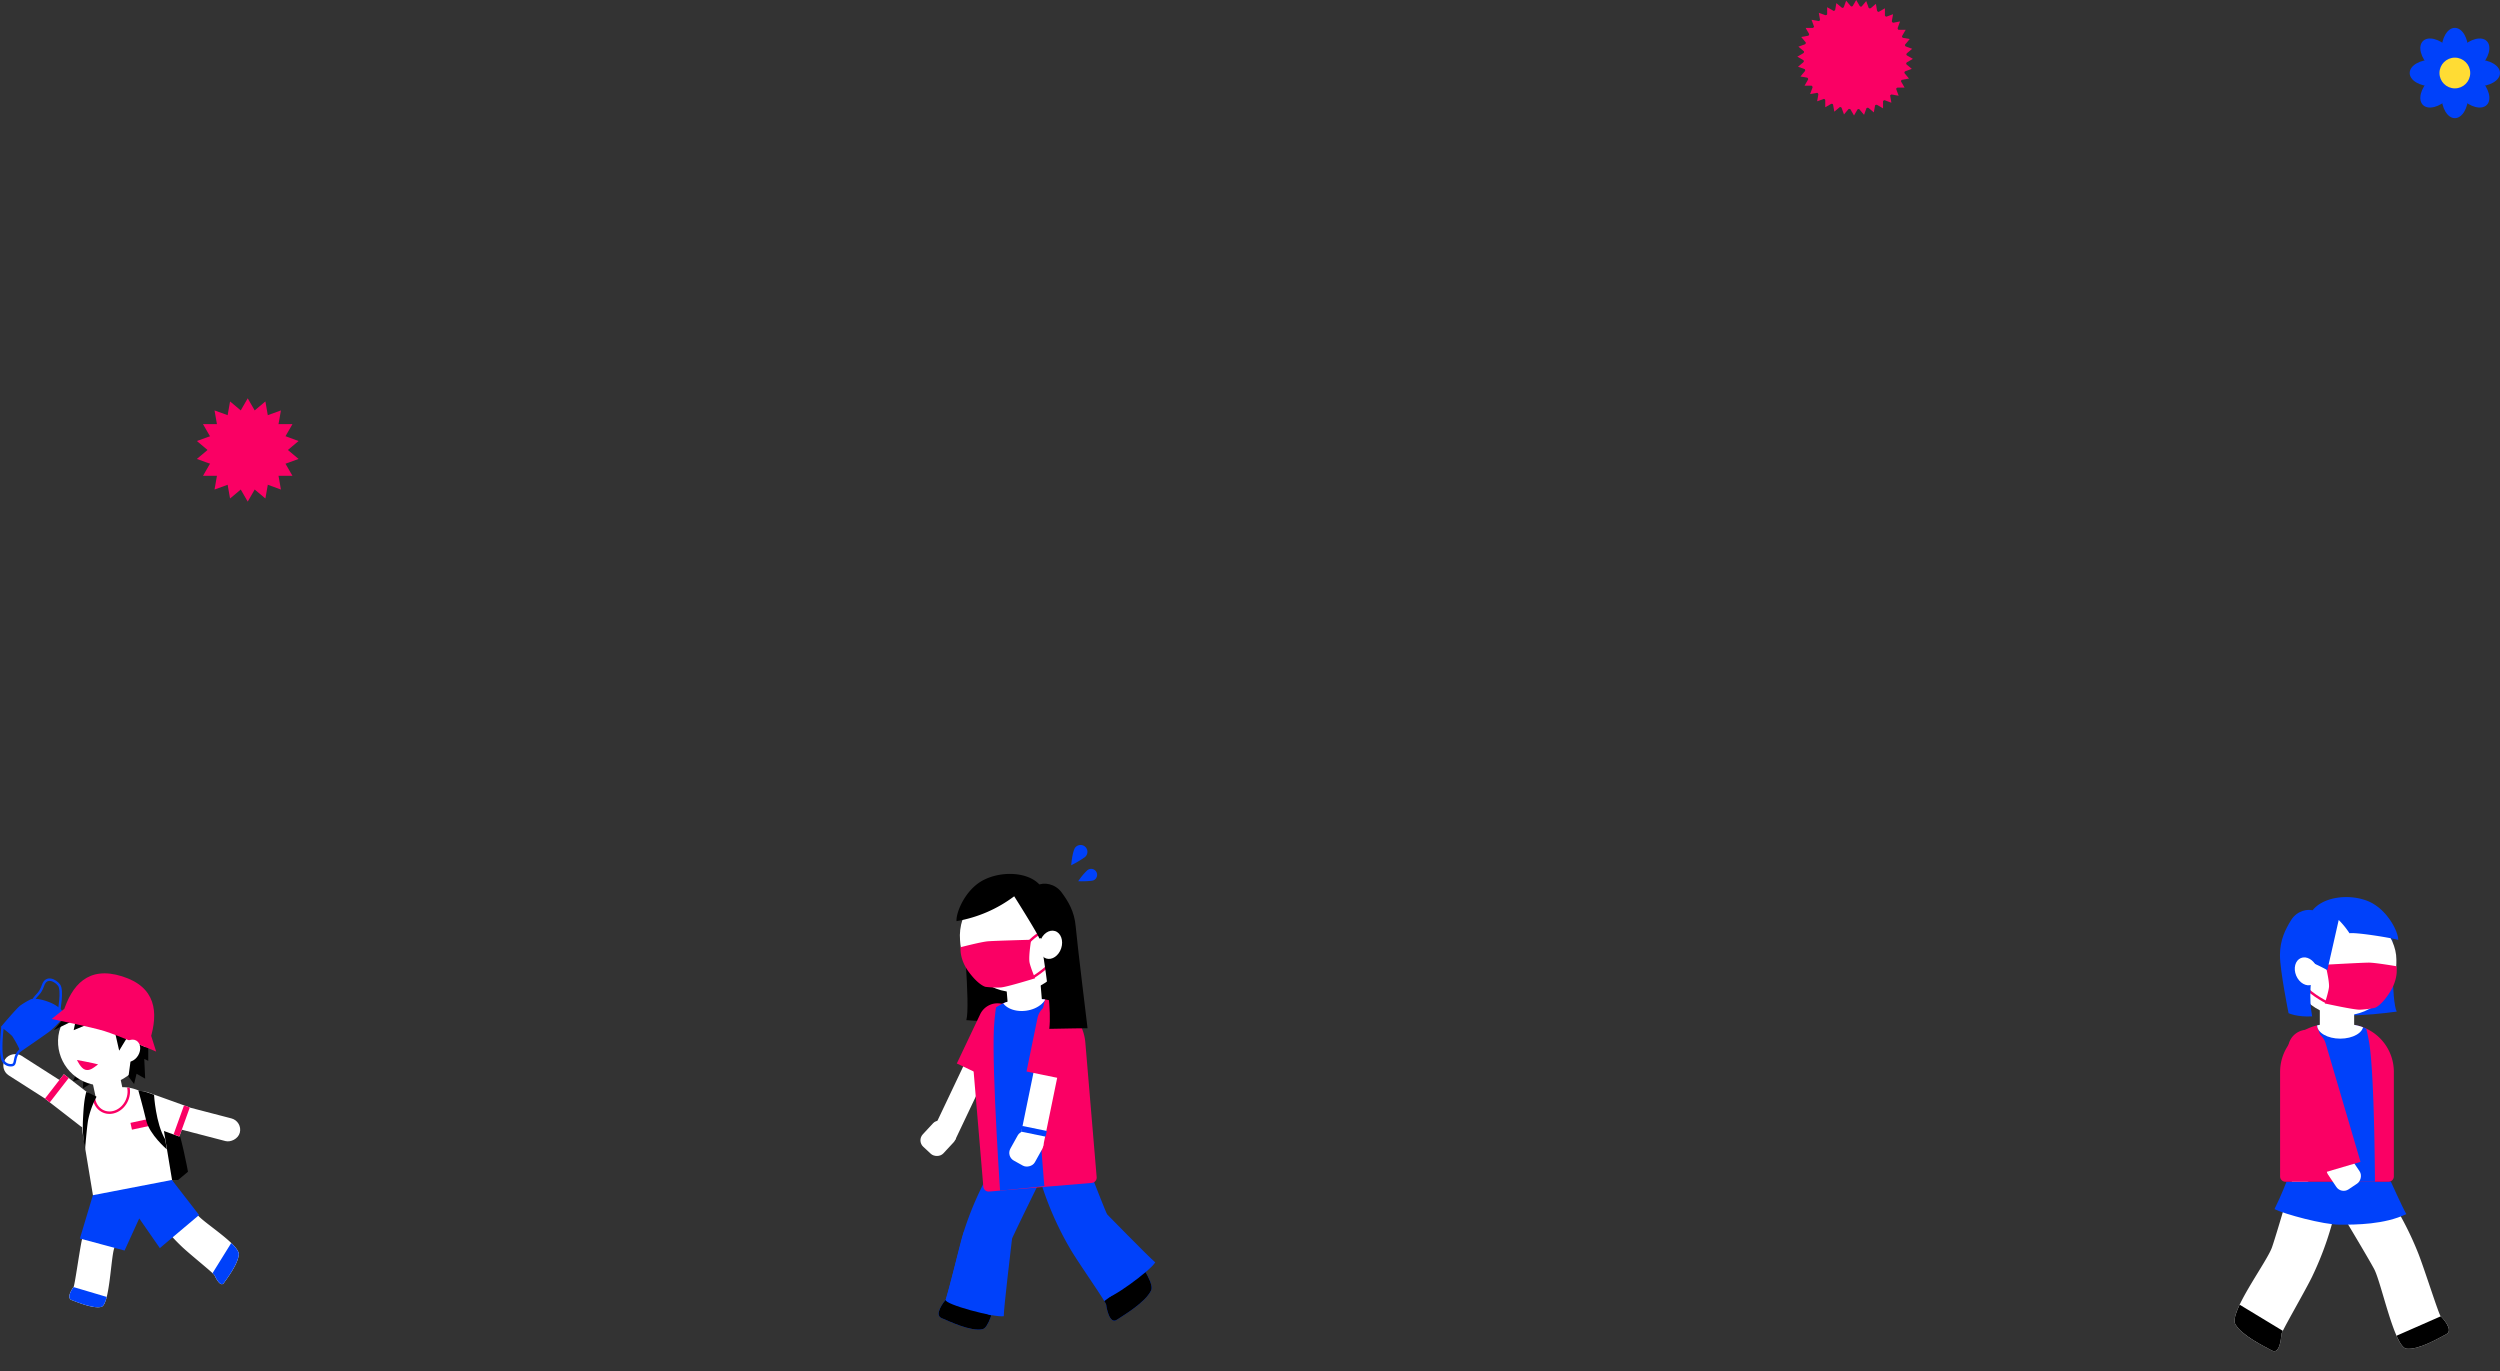 <svg xmlns="http://www.w3.org/2000/svg" xmlns:xlink="http://www.w3.org/1999/xlink" viewBox="0 0 1013.24 555.85"><rect x="0" y="0" width="1013.24" height="555.85" fill="#333333" stroke="none"/><defs><style>.cls-1{fill:#fff;}.cls-13,.cls-2,.cls-8{fill:none;}.cls-3{fill:#0041fa;}.cls-4{clip-path:url(#clip-path);}.cls-5{clip-path:url(#clip-path-2);}.cls-6{fill:#fa0064;}.cls-7{clip-path:url(#clip-path-3);}.cls-8{stroke:#fa0064;}.cls-13,.cls-8{stroke-miterlimit:10;}.cls-9{fill:#ffdc34;}.cls-10{clip-path:url(#clip-path-4);}.cls-11{clip-path:url(#clip-path-5);}.cls-12{clip-path:url(#clip-path-6);}.cls-13{stroke:#0041fa;}.cls-14{clip-path:url(#clip-path-7);}.cls-15{clip-path:url(#clip-path-8);}.cls-16{clip-path:url(#clip-path-9);}</style><clipPath id="clip-path"><path class="cls-1" d="M965,480.31l-18.8,6.83s13,21.55,16,27.13,8.22,31.74,13.13,32.34,13.1-4.28,16.16-5.87-1.52-6.58-2.28-7.26-6.21-18-8.9-25A129.14,129.14,0,0,0,965,480.31Z"/></clipPath><clipPath id="clip-path-2"><path class="cls-1" d="M947.23,487.32,930,474.94s-7.08,24.57-9.17,30.59S903.22,532.07,906,536.75s11.67,8.91,14.82,10.63,3.77-5.34,3.76-6.42,8.94-16.39,12.25-23A128.59,128.59,0,0,0,947.23,487.32Z"/></clipPath><clipPath id="clip-path-3"><path class="cls-2" d="M926.28,415h41.78a2.16,2.16,0,0,1,2.16,2.16v42.36a19.34,19.34,0,0,1-19.34,19.34h-7.42a19.34,19.34,0,0,1-19.34-19.34V417.2A2.16,2.16,0,0,1,926.28,415Z" transform="translate(1894.34 893.95) rotate(-180)"/></clipPath><clipPath id="clip-path-4"><path class="cls-2" d="M50.43,440.57h0a16.32,16.32,0,0,1,16.32,16.32v26a0,0,0,0,1,0,0H34.11a0,0,0,0,1,0,0v-26A16.32,16.32,0,0,1,50.43,440.57Z" transform="translate(-74.71 14.43) rotate(-9.4)"/></clipPath><clipPath id="clip-path-5"><path class="cls-1" d="M40.22,482.35l13.9,3.17s-6.44,16.21-7.83,20.37-1.86,22.94-5.2,23.78-9.62-1.88-12-2.73.26-4.74.71-5.28S32,508.55,33,503.42A86.69,86.69,0,0,1,40.22,482.35Z"/></clipPath><clipPath id="clip-path-6"><path class="cls-1" d="M60.05,488.56l7-13.26s10.38,13.92,13.13,17.23,17.05,12.06,16.61,16-4.57,9.32-6,11.4-3.56-2.36-3.83-3.07-9.4-8-13-11.35A87.24,87.24,0,0,1,60.05,488.56Z"/></clipPath><clipPath id="clip-path-7"><path class="cls-3" d="M403,471.77l19.3,5.23s-11.17,22.57-13.68,28.38S403,537.7,398.2,538.71s-13.41-3.17-16.59-4.5,1-6.68,1.66-7.42S388,508.37,390,501.17A129.51,129.51,0,0,1,403,471.77Z"/></clipPath><clipPath id="clip-path-8"><path class="cls-3" d="M421.28,477.26l16.13-13.77s9.12,23.89,11.71,29.71,19.76,25,17.39,29.86-10.88,9.86-13.87,11.84-4.21-5-4.29-6.08-10.29-15.58-14.14-21.9A129.13,129.13,0,0,1,421.28,477.26Z"/></clipPath><clipPath id="clip-path-9"><path class="cls-2" d="M441.45,478.94l-41.63,4.17a2.31,2.31,0,0,1-2.33-2.35l-3.55-50.22c-.89-12.61,7-24.15,17.63-25.22l7.41-.38c11.24-1.07,20,8.39,20.89,21l3.55,50.22A2.48,2.48,0,0,1,441.45,478.94Z"/></clipPath></defs><title>japan-masks-background</title><g id="Layer_2" data-name="Layer 2"><g id="masks_-JAPAN" data-name="masks -JAPAN"><g id="japan-masks-background"><g id="girl"><path class="cls-1" d="M965,480.31l-18.8,6.83s13,21.55,16,27.13,8.22,31.74,13.13,32.34,13.1-4.28,16.16-5.87-1.52-6.58-2.28-7.26-6.21-18-8.9-25A129.14,129.14,0,0,0,965,480.31Z"/><g class="cls-4"><polygon points="989.26 533.48 971.35 541.35 976.51 555.78 995.59 543.64 992.07 531.96 989.26 533.48"/></g><path class="cls-1" d="M947.23,487.32,930,474.94s-7.08,24.57-9.17,30.59S903.22,532.07,906,536.75s11.67,8.91,14.82,10.63,3.77-5.34,3.76-6.42,8.94-16.39,12.25-23A128.59,128.59,0,0,0,947.23,487.32Z"/><g class="cls-5"><polygon points="925.23 539.4 907.72 528.79 898.37 533.31 901.65 550.75 925.89 555.85 928.25 542.82 925.23 539.4"/></g><path class="cls-3" d="M926.73,478.9H969s4.71,10.48,6.28,13.17c-9,4.27-20.32,4.29-27,4.29s-22.4-4.29-26.44-6.31C924.73,484.21,926.73,478.9,926.73,478.9Z"/><path class="cls-6" d="M926.28,415h41.78a2.16,2.16,0,0,1,2.16,2.16v42.36a19.34,19.34,0,0,1-19.34,19.34h-7.42a19.34,19.34,0,0,1-19.34-19.34V417.2A2.16,2.16,0,0,1,926.28,415Z" transform="translate(1894.34 893.95) rotate(-180)"/><g class="cls-7"><path class="cls-3" d="M962.57,483.36H953s-7-46.29-11.74-61.11c-1.49-4.67-2.38-6.91-2.38-6.91l19.67-.27a77,77,0,0,1,1.79,8.25C962.54,438.41,962.57,483.36,962.57,483.36Z"/><ellipse class="cls-1" cx="948.49" cy="415.54" rx="9.36" ry="5.42"/></g><rect class="cls-1" x="943.29" y="469.66" width="13.29" height="11.36" rx="3.57" ry="3.57" transform="translate(815.55 -578.35) rotate(56.15)"/><path class="cls-6" d="M933.32,416.42h15.56a0,0,0,0,1,0,0v50a7.78,7.78,0,0,1-7.78,7.78h0a7.78,7.78,0,0,1-7.78-7.78v-50A0,0,0,0,1,933.32,416.42Z" transform="translate(1969.63 606.86) rotate(163.6)"/><path class="cls-3" d="M969.61,380.4S969.22,406,971.39,410c-4.9.67-13.91,1.64-19.12,1.49S969.61,380.4,969.61,380.4Z"/><rect class="cls-1" x="927.45" y="367.72" width="43.79" height="43.79" rx="21.12" ry="21.12" transform="translate(1898.69 779.23) rotate(-180)"/><rect class="cls-1" x="940.21" y="407.73" width="13.92" height="9.89" transform="translate(1894.34 825.34) rotate(-180)"/><path class="cls-6" d="M971.24,391.61s-8.47-1.46-11.16-1.46-17.58.84-17.58.84,1.47,5.92,1.45,8.7c0,1.67-1.72,7-1.72,7s11.5,2.54,14.11,2.54a36.37,36.37,0,0,0,6.22-.78s2.65-.79,6.2-6.57S971.24,391.61,971.24,391.61Z"/><path class="cls-8" d="M943.24,391.61c-1.91-1.69-6-4.55-8.31-3.26-5.91,3.31-3.71,6.89-2.75,8.87,2.36,4.83,10.78,9,10.78,9"/><path class="cls-3" d="M937.11,369.19c4.16-5.68,14.79-7.11,22.53-4S972,377.46,972,380.94c-4.27-1.12-17.51-3.14-19.76-2.69a33.08,33.08,0,0,0-4.37-5.39s-4.07,18.07-4.62,20.32c-3.24-1.8-6.13-3-6.13-3Z"/><path class="cls-3" d="M938.08,369.21c-2.58-1.13-7.12-.14-9.48,3.67s-4.54,8.11-4.54,14.29,3.48,23.46,3.48,23.46,3.43,1.66,9.57,1.3C934.16,397.11,941.2,379.42,938.08,369.21Z"/><ellipse class="cls-1" cx="934.79" cy="393.69" rx="4.5" ry="5.84" transform="translate(-79.52 392.29) rotate(-22.76)"/></g><circle class="cls-6" cx="751.86" cy="23.41" r="20.87"/><polygon class="cls-6" points="752.31 0 750.11 3.81 754.51 3.81 752.31 0"/><polygon class="cls-6" points="748.24 0.28 746.73 4.41 751.06 3.65 748.24 0.28"/><polygon class="cls-6" points="744.27 1.26 743.51 5.59 747.64 4.09 744.27 1.26"/><polygon class="cls-6" points="740.54 2.92 740.54 7.31 744.35 5.12 740.54 2.92"/><polygon class="cls-6" points="737.15 5.19 737.92 9.53 741.29 6.7 737.15 5.19"/><polygon class="cls-6" points="734.21 8.02 735.72 12.16 738.55 8.79 734.21 8.02"/><polygon class="cls-6" points="731.81 11.32 734.01 15.13 736.21 11.32 731.81 11.32"/><polygon class="cls-6" points="730.02 14.99 732.84 18.36 734.35 14.22 730.02 14.99"/><polygon class="cls-6" points="728.88 18.91 732.25 21.74 733.02 17.41 728.88 18.91"/><polygon class="cls-6" points="728.45 22.97 732.26 25.17 732.26 20.77 728.45 22.97"/><polygon class="cls-6" points="728.73 27.04 732.87 28.55 732.1 24.21 728.73 27.04"/><polygon class="cls-6" points="729.71 31 734.04 31.77 732.54 27.63 729.71 31"/><polygon class="cls-6" points="731.37 34.73 735.77 34.73 733.57 30.92 731.37 34.73"/><polygon class="cls-6" points="733.64 38.12 737.98 37.36 735.15 33.99 733.64 38.12"/><polygon class="cls-6" points="736.48 41.06 740.61 39.56 737.24 36.73 736.48 41.06"/><polygon class="cls-6" points="739.77 43.47 743.58 41.27 739.77 39.07 739.77 43.47"/><polygon class="cls-6" points="743.44 45.26 746.81 42.43 742.68 40.93 743.44 45.26"/><polygon class="cls-6" points="747.36 46.39 750.19 43.02 745.86 42.26 747.36 46.39"/><polygon class="cls-6" points="751.42 46.82 753.62 43.01 749.22 43.01 751.42 46.82"/><polygon class="cls-6" points="755.49 46.55 757 42.41 752.66 43.17 755.49 46.55"/><polygon class="cls-6" points="759.46 45.56 760.22 41.23 756.09 42.73 759.46 45.56"/><polygon class="cls-6" points="763.19 43.91 763.19 39.51 759.38 41.71 763.19 43.91"/><polygon class="cls-6" points="766.57 41.63 765.81 37.3 762.44 40.13 766.57 41.63"/><polygon class="cls-6" points="769.51 38.8 768.01 34.67 765.18 38.04 769.51 38.8"/><polygon class="cls-6" points="771.92 35.5 769.72 31.69 767.52 35.5 771.92 35.5"/><polygon class="cls-6" points="773.71 31.84 770.88 28.46 769.38 32.6 773.71 31.84"/><polygon class="cls-6" points="774.84 27.91 771.47 25.09 770.71 29.42 774.84 27.91"/><polygon class="cls-6" points="775.28 23.86 771.47 21.66 771.47 26.05 775.28 23.86"/><polygon class="cls-6" points="775 19.78 770.86 18.28 771.63 22.61 775 19.78"/><polygon class="cls-6" points="774.01 15.82 769.68 15.06 771.19 19.19 774.01 15.82"/><polygon class="cls-6" points="772.36 12.09 767.96 12.09 770.16 15.9 772.36 12.09"/><polygon class="cls-6" points="770.08 8.7 765.75 9.47 768.58 12.84 770.08 8.7"/><polygon class="cls-6" points="767.25 5.76 763.12 7.27 766.49 10.09 767.25 5.76"/><polygon class="cls-6" points="763.95 3.36 760.14 5.56 763.95 7.76 763.95 3.36"/><polygon class="cls-6" points="760.29 1.56 756.92 4.39 761.05 5.9 760.29 1.56"/><polygon class="cls-6" points="756.37 0.43 753.54 3.8 757.87 4.57 756.37 0.43"/><circle class="cls-6" cx="100.4" cy="182.37" r="15.04"/><polygon class="cls-6" points="100.4 161.44 95.92 169.2 104.88 169.2 100.4 161.44"/><polygon class="cls-6" points="93.24 162.7 91.69 171.53 100.11 168.46 93.24 162.7"/><polygon class="cls-6" points="86.95 166.34 88.5 175.16 95.37 169.4 86.95 166.34"/><polygon class="cls-6" points="82.28 171.91 86.75 179.66 91.23 171.91 82.28 171.91"/><polygon class="cls-6" points="79.79 178.74 86.65 184.5 88.21 175.67 79.79 178.74"/><polygon class="cls-6" points="79.79 186.01 88.21 189.07 86.65 180.25 79.79 186.01"/><polygon class="cls-6" points="82.28 192.84 91.23 192.84 86.75 185.08 82.28 192.84"/><polygon class="cls-6" points="86.95 198.41 95.37 195.34 88.5 189.58 86.95 198.41"/><polygon class="cls-6" points="93.24 202.04 100.11 196.28 91.69 193.22 93.24 202.04"/><polygon class="cls-6" points="100.4 203.3 104.88 195.54 95.92 195.54 100.4 203.3"/><polygon class="cls-6" points="107.56 202.04 109.11 193.22 100.7 196.28 107.56 202.04"/><polygon class="cls-6" points="113.86 198.41 112.3 189.58 105.44 195.34 113.86 198.41"/><polygon class="cls-6" points="118.53 192.84 114.05 185.08 109.57 192.84 118.53 192.84"/><polygon class="cls-6" points="121.01 186.01 114.15 180.25 112.59 189.07 121.01 186.01"/><polygon class="cls-6" points="121.01 178.74 112.59 175.67 114.15 184.5 121.01 178.74"/><polygon class="cls-6" points="118.53 171.91 109.57 171.91 114.05 179.66 118.53 171.91"/><polygon class="cls-6" points="113.86 166.34 105.44 169.4 112.3 175.16 113.86 166.34"/><polygon class="cls-6" points="107.56 162.7 100.7 168.46 109.11 171.53 107.56 162.7"/><ellipse class="cls-3" cx="994.94" cy="20.44" rx="5.43" ry="9.15"/><ellipse class="cls-3" cx="988.47" cy="23.12" rx="5.43" ry="9.15" transform="translate(273.17 705.73) rotate(-45)"/><ellipse class="cls-3" cx="985.79" cy="29.59" rx="9.15" ry="5.43"/><ellipse class="cls-3" cx="988.47" cy="36.06" rx="9.15" ry="5.43" transform="translate(264.02 709.52) rotate(-45)"/><ellipse class="cls-3" cx="994.94" cy="38.74" rx="5.43" ry="9.15"/><ellipse class="cls-3" cx="1001.41" cy="36.06" rx="5.43" ry="9.15" transform="translate(267.81 718.67) rotate(-45)"/><ellipse class="cls-3" cx="1004.09" cy="29.59" rx="9.15" ry="5.43"/><ellipse class="cls-3" cx="1001.41" cy="23.12" rx="9.15" ry="5.43" transform="translate(276.96 714.88) rotate(-45)"/><circle class="cls-9" cx="994.94" cy="29.59" r="6.23"/><path d="M58,449.06c6.69-.75,10.09-.13,12.69,4.84s5.5,21,5.5,21l-4,3.34H60.09Z"/><rect class="cls-1" x="16.47" y="418.8" width="9.5" height="45.43" rx="4.75" ry="4.75" transform="translate(404.7 661.39) rotate(122.58)"/><path class="cls-1" d="M25.09,435.77H37.6a0,0,0,0,1,0,0v18a5.51,5.51,0,0,1-5.51,5.51H30.6a5.51,5.51,0,0,1-5.51-5.51v-18A0,0,0,0,1,25.09,435.77Z" transform="translate(-341.57 198.13) rotate(-52.22)"/><rect class="cls-6" x="16.77" y="439.85" width="12.51" height="2.49" transform="translate(-339.7 189.05) rotate(-52.22)"/><polygon points="44.31 429.6 45.07 436.19 40.6 438.67 40.47 436.89 33.66 441.1 33.71 437.06 29.58 438.21 31.13 434.75 44.31 429.6"/><rect class="cls-1" x="39.41" y="433.92" width="11.35" height="13.43" transform="matrix(0.98, -0.21, 0.21, 0.98, -92.68, 19.67)"/><path class="cls-1" d="M50.43,440.57h0a16.32,16.32,0,0,1,16.32,16.32v26a0,0,0,0,1,0,0H34.11a0,0,0,0,1,0,0v-26A16.32,16.32,0,0,1,50.43,440.57Z" transform="translate(-74.71 14.43) rotate(-9.4)"/><g class="cls-10"><ellipse class="cls-8" cx="45.09" cy="443.14" rx="7.96" ry="6.94" transform="translate(-379.09 307.22) rotate(-66.42)"/></g><path class="cls-1" d="M40.22,482.35l13.9,3.17s-6.44,16.21-7.83,20.37-1.86,22.94-5.2,23.78-9.62-1.88-12-2.73.26-4.74.71-5.28S32,508.55,33,503.42A86.69,86.69,0,0,1,40.22,482.35Z"/><g class="cls-11"><polygon class="cls-3" points="29.85 521.66 43.26 525.64 41.42 536.19 26.68 529.31 27.71 520.83 29.85 521.66"/></g><path class="cls-1" d="M60.05,488.56l7-13.26s10.38,13.92,13.13,17.23,17.05,12.06,16.61,16-4.57,9.32-6,11.4-3.56-2.36-3.83-3.07-9.4-8-13-11.35A87.24,87.24,0,0,1,60.05,488.56Z"/><g class="cls-12"><polygon class="cls-3" points="86.15 515.99 93.71 503.8 100.34 503.94 102.84 516.32 89.94 526.94 85.25 519.13 86.15 515.99"/></g><polygon class="cls-3" points="37.65 484.41 69.67 478.23 80.69 492.44 64.78 505.85 56.43 493.82 50.49 506.84 32.38 501.97 37.65 484.41"/><rect class="cls-1" x="70.46" y="430.67" width="9.5" height="45.43" rx="4.75" ry="4.75" transform="translate(-382.5 411.93) rotate(-75.41)"/><path class="cls-1" d="M57.46,439H70a0,0,0,0,1,0,0v18a5.51,5.51,0,0,1-5.51,5.51H63A5.51,5.51,0,0,1,57.46,457V439A0,0,0,0,1,57.46,439Z" transform="translate(509.44 543.49) rotate(109.8)"/><rect class="cls-6" x="67.37" y="453.1" width="12.51" height="2.49" transform="translate(526.06 538.94) rotate(109.8)"/><path d="M39.13,444.5s-2.79-1.44-4.13-2c-1,3.38-1.2,7.88-1.38,11.44a50.87,50.87,0,0,0,.85,11.91s.73-9,1.25-11.91A34.71,34.71,0,0,1,39.13,444.5Z"/><path class="cls-3" d="M26.58,411.53s-4.74,5.16-6.48,6.5-11.77,8.21-11.77,8.21a42.14,42.14,0,0,0-3.4-6.34,35,35,0,0,0-4.59-3.66s6.16-7.37,7.84-8.67a29.27,29.27,0,0,1,4.41-2.6s2.11-.81,7.28,1.16S26.58,411.53,26.58,411.53Z"/><path class="cls-13" d="M8.5,425.47c-3.41,2.59-1.59,6.08-3.74,6.24a3.52,3.52,0,0,1-3.92-3c-.88-4.29.21-12.5.21-12.5"/><path class="cls-13" d="M13.46,405.47c1.34-2.5,2.68-2.33,4-6.17s5-2,6.5,0,0,10.24,0,10.24"/><rect class="cls-1" x="23.52" y="404.2" width="35.71" height="35.71" rx="17.85" ry="17.85" transform="translate(-382.5 408.98) rotate(-82.63)"/><polygon points="53.95 422.29 60.09 424.82 60.09 429.94 58.47 429.19 58.84 437.19 55.34 435.19 54.34 439.35 52.07 436.32 53.95 422.29"/><polygon points="27.47 410.81 21.8 417.52 30.8 413.14 29.86 417.52 37.97 414.16 46.41 417.52 48.3 425.83 52.86 418.32 27.47 410.81"/><path class="cls-6" d="M25.58,410.38c3.47-11.14,10.16-19,23.9-14.68s14.81,14.52,11.34,25.65"/><path class="cls-6" d="M26.07,408.88l35.22,11,2,6.32s-15.65-6.65-20.94-8.3S20.93,413,20.93,413Z"/><ellipse class="cls-1" cx="52.86" cy="425.83" rx="4.76" ry="3.67" transform="translate(-341.98 257.83) rotate(-59.87)"/><rect class="cls-6" x="53.07" y="454.21" width="8.02" height="2.83" transform="translate(-95.59 22.56) rotate(-12.28)"/><path d="M56.08,442l3,.57,3.35,1.13s.66,11.64,4.5,18.05c.5,2.75.67,4.08.67,4.08s-7-6-8.34-11.67S56.08,442,56.08,442Z"/><path class="cls-6" d="M31.2,429.6s6.5,1.21,8.56,1.79c-2,1.5-3.38,2.67-5.2,2.17S31.2,429.6,31.2,429.6Z"/><g id="mom"><path d="M390,372.6s3.34,35.12,1.65,40.86c5,.51,30.94,1.37,36.11.73,3.67-.45,4.76-24.65-2.54-36.58C422.26,372.75,390,372.6,390,372.6Z"/><rect class="cls-1" x="373.63" y="455.66" width="13.29" height="11.36" rx="3.57" ry="3.57" transform="translate(977.11 496.2) rotate(132.84)"/><path class="cls-1" d="M395.2,404.57h0a4.91,4.91,0,0,1,4.91,4.91v53.18a0,0,0,0,1,0,0h-9.83a0,0,0,0,1,0,0V409.49A4.91,4.91,0,0,1,395.2,404.57Z" transform="translate(224.07 -127.56) rotate(25.39)"/><path class="cls-6" d="M401.25,405.94h0a7.78,7.78,0,0,1,7.78,7.78V435.8a0,0,0,0,1,0,0H393.47a0,0,0,0,1,0,0V413.72A7.78,7.78,0,0,1,401.25,405.94Z" transform="translate(219.19 -131.39) rotate(25.39)"/><path class="cls-3" d="M403,471.77l19.3,5.23s-11.17,22.57-13.68,28.38S403,537.7,398.2,538.71s-13.41-3.17-16.59-4.5,1-6.68,1.66-7.42S388,508.37,390,501.17A129.51,129.51,0,0,1,403,471.77Z"/><g class="cls-14"><polygon points="383.27 526.79 401.78 533.13 397.84 547.94 377.81 537.44 380.34 525.51 383.27 526.79"/></g><path class="cls-3" d="M421.28,477.26l16.13-13.77s9.12,23.89,11.71,29.71,19.76,25,17.39,29.86-10.88,9.86-13.87,11.84-4.21-5-4.29-6.08-10.29-15.58-14.14-21.9A129.13,129.13,0,0,1,421.28,477.26Z"/><g class="cls-15"><polygon points="447.57 527.32 464.13 515.28 473.83 519 472.01 536.65 448.29 543.76 444.85 530.98 447.57 527.32"/></g><path class="cls-6" d="M414.77,405.1h7.42a19.34,19.34,0,0,1,19.34,19.34v54.72a2.16,2.16,0,0,1-2.16,2.16H397.59a2.16,2.16,0,0,1-2.16-2.16V424.44a19.34,19.34,0,0,1,19.34-19.34Z" transform="translate(-35.68 36.64) rotate(-4.81)"/><g class="cls-16"><path class="cls-3" d="M405.67,487.84l18.17-1s-5.54-55.51-2.07-73.55c1.09-5.69,1.79-8.43,1.79-8.43l-19.62,1.63s-.87,5.39-1.1,10C401.92,434.54,405.67,487.84,405.67,487.84Z"/><ellipse class="cls-1" cx="414.01" cy="406.04" rx="9.38" ry="6.43" transform="matrix(0.99, -0.13, 0.13, 0.99, -47.65, 55.12)"/></g><rect class="cls-1" x="409.32" y="459.9" width="13.29" height="11.36" rx="3.57" ry="3.57" transform="translate(1024.93 327.93) rotate(119.04)"/><path class="cls-1" d="M423.84,406h0a4.91,4.91,0,0,1,4.91,4.91v53.18a0,0,0,0,1,0,0h-9.83a0,0,0,0,1,0,0V410.91A4.91,4.91,0,0,1,423.84,406Z" transform="translate(96.03 -76.27) rotate(11.59)"/><path class="cls-6" d="M426.68,406.28h0a7.78,7.78,0,0,1,7.78,7.78v22.08a0,0,0,0,1,0,0H418.9a0,0,0,0,1,0,0V414.06A7.78,7.78,0,0,1,426.68,406.28Z" transform="translate(93.31 -77.13) rotate(11.59)"/><rect class="cls-3" x="413.99" y="457.32" width="10.17" height="2.36" transform="translate(100.64 -74.84) rotate(11.59)"/><rect class="cls-1" x="389.09" y="358.19" width="43.79" height="43.79" rx="21.12" ry="21.12" transform="translate(-30.42 35.79) rotate(-4.81)"/><rect class="cls-1" x="407.96" y="394.65" width="13.92" height="12.46" transform="translate(-32.15 36.2) rotate(-4.81)"/><path class="cls-6" d="M389.34,383.9s8.31-2.16,11-2.39,17.59-.63,17.59-.63-1,6-.72,8.79c.15,1.66,2.3,6.83,2.3,6.83s-11.24,3.5-13.84,3.71a36.7,36.7,0,0,1-6.27-.25s-2.71-.57-6.73-6S389.34,383.9,389.34,383.9Z"/><path class="cls-8" d="M417.23,381.56c1.76-1.84,5.6-5,8-3.95,6.17,2.81,4.28,6.55,3.48,8.61-1.94,5-10,9.85-10,9.85"/><path d="M421.47,358.71c-4.63-5.32-15.34-5.85-22.79-2.07s-11.28,13.23-11,16.7a54,54,0,0,0,23.37-10.08s9.45,14.92,10.19,17.11a9.88,9.88,0,0,0,2-.78Z"/><path d="M420.5,358.8c2.47-1.34,7.08-.73,9.75,2.87s5.21,7.7,5.73,13.85,4.8,41.22,4.8,41.22-9.36.09-15.5.25C427,402,418.25,369.24,420.5,358.8Z"/><ellipse class="cls-1" cx="425.83" cy="382.92" rx="5.84" ry="4.5" transform="translate(-69.69 670.01) rotate(-72.05)"/><path class="cls-3" d="M434.15,350.69a43.18,43.18,0,0,0,5.33-3.14,2.85,2.85,0,0,0,.56-.49,2.77,2.77,0,1,0-4.32-3.46,2.19,2.19,0,0,0-.24.43.61.61,0,0,0-.05.12C434.52,346.18,434.15,350.69,434.15,350.69Z"/><path class="cls-3" d="M437,357.16a36.5,36.5,0,0,0,5.38-.18,2.36,2.36,0,0,0,.63-.13,2.09,2.09,0,0,0,.3-.11,2.42,2.42,0,0,0-2.15-4.34l-.37.23-.08.07A24.31,24.31,0,0,0,437,357.16Z"/><path class="cls-3" d="M390.59,499.37s20.16-2.38,19.61,2.43-3.38,28.32-3.38,31.65c-3.67.67-24.2-4.82-23.55-6.66S390.59,499.37,390.59,499.37Z"/><path class="cls-3" d="M435,503.12s7.3-17.41,10.7-14,19.92,20.4,22.51,22.5c-1.78,3.27-18.95,15.81-20,14.15S435,503.12,435,503.12Z"/></g></g></g></g></svg>